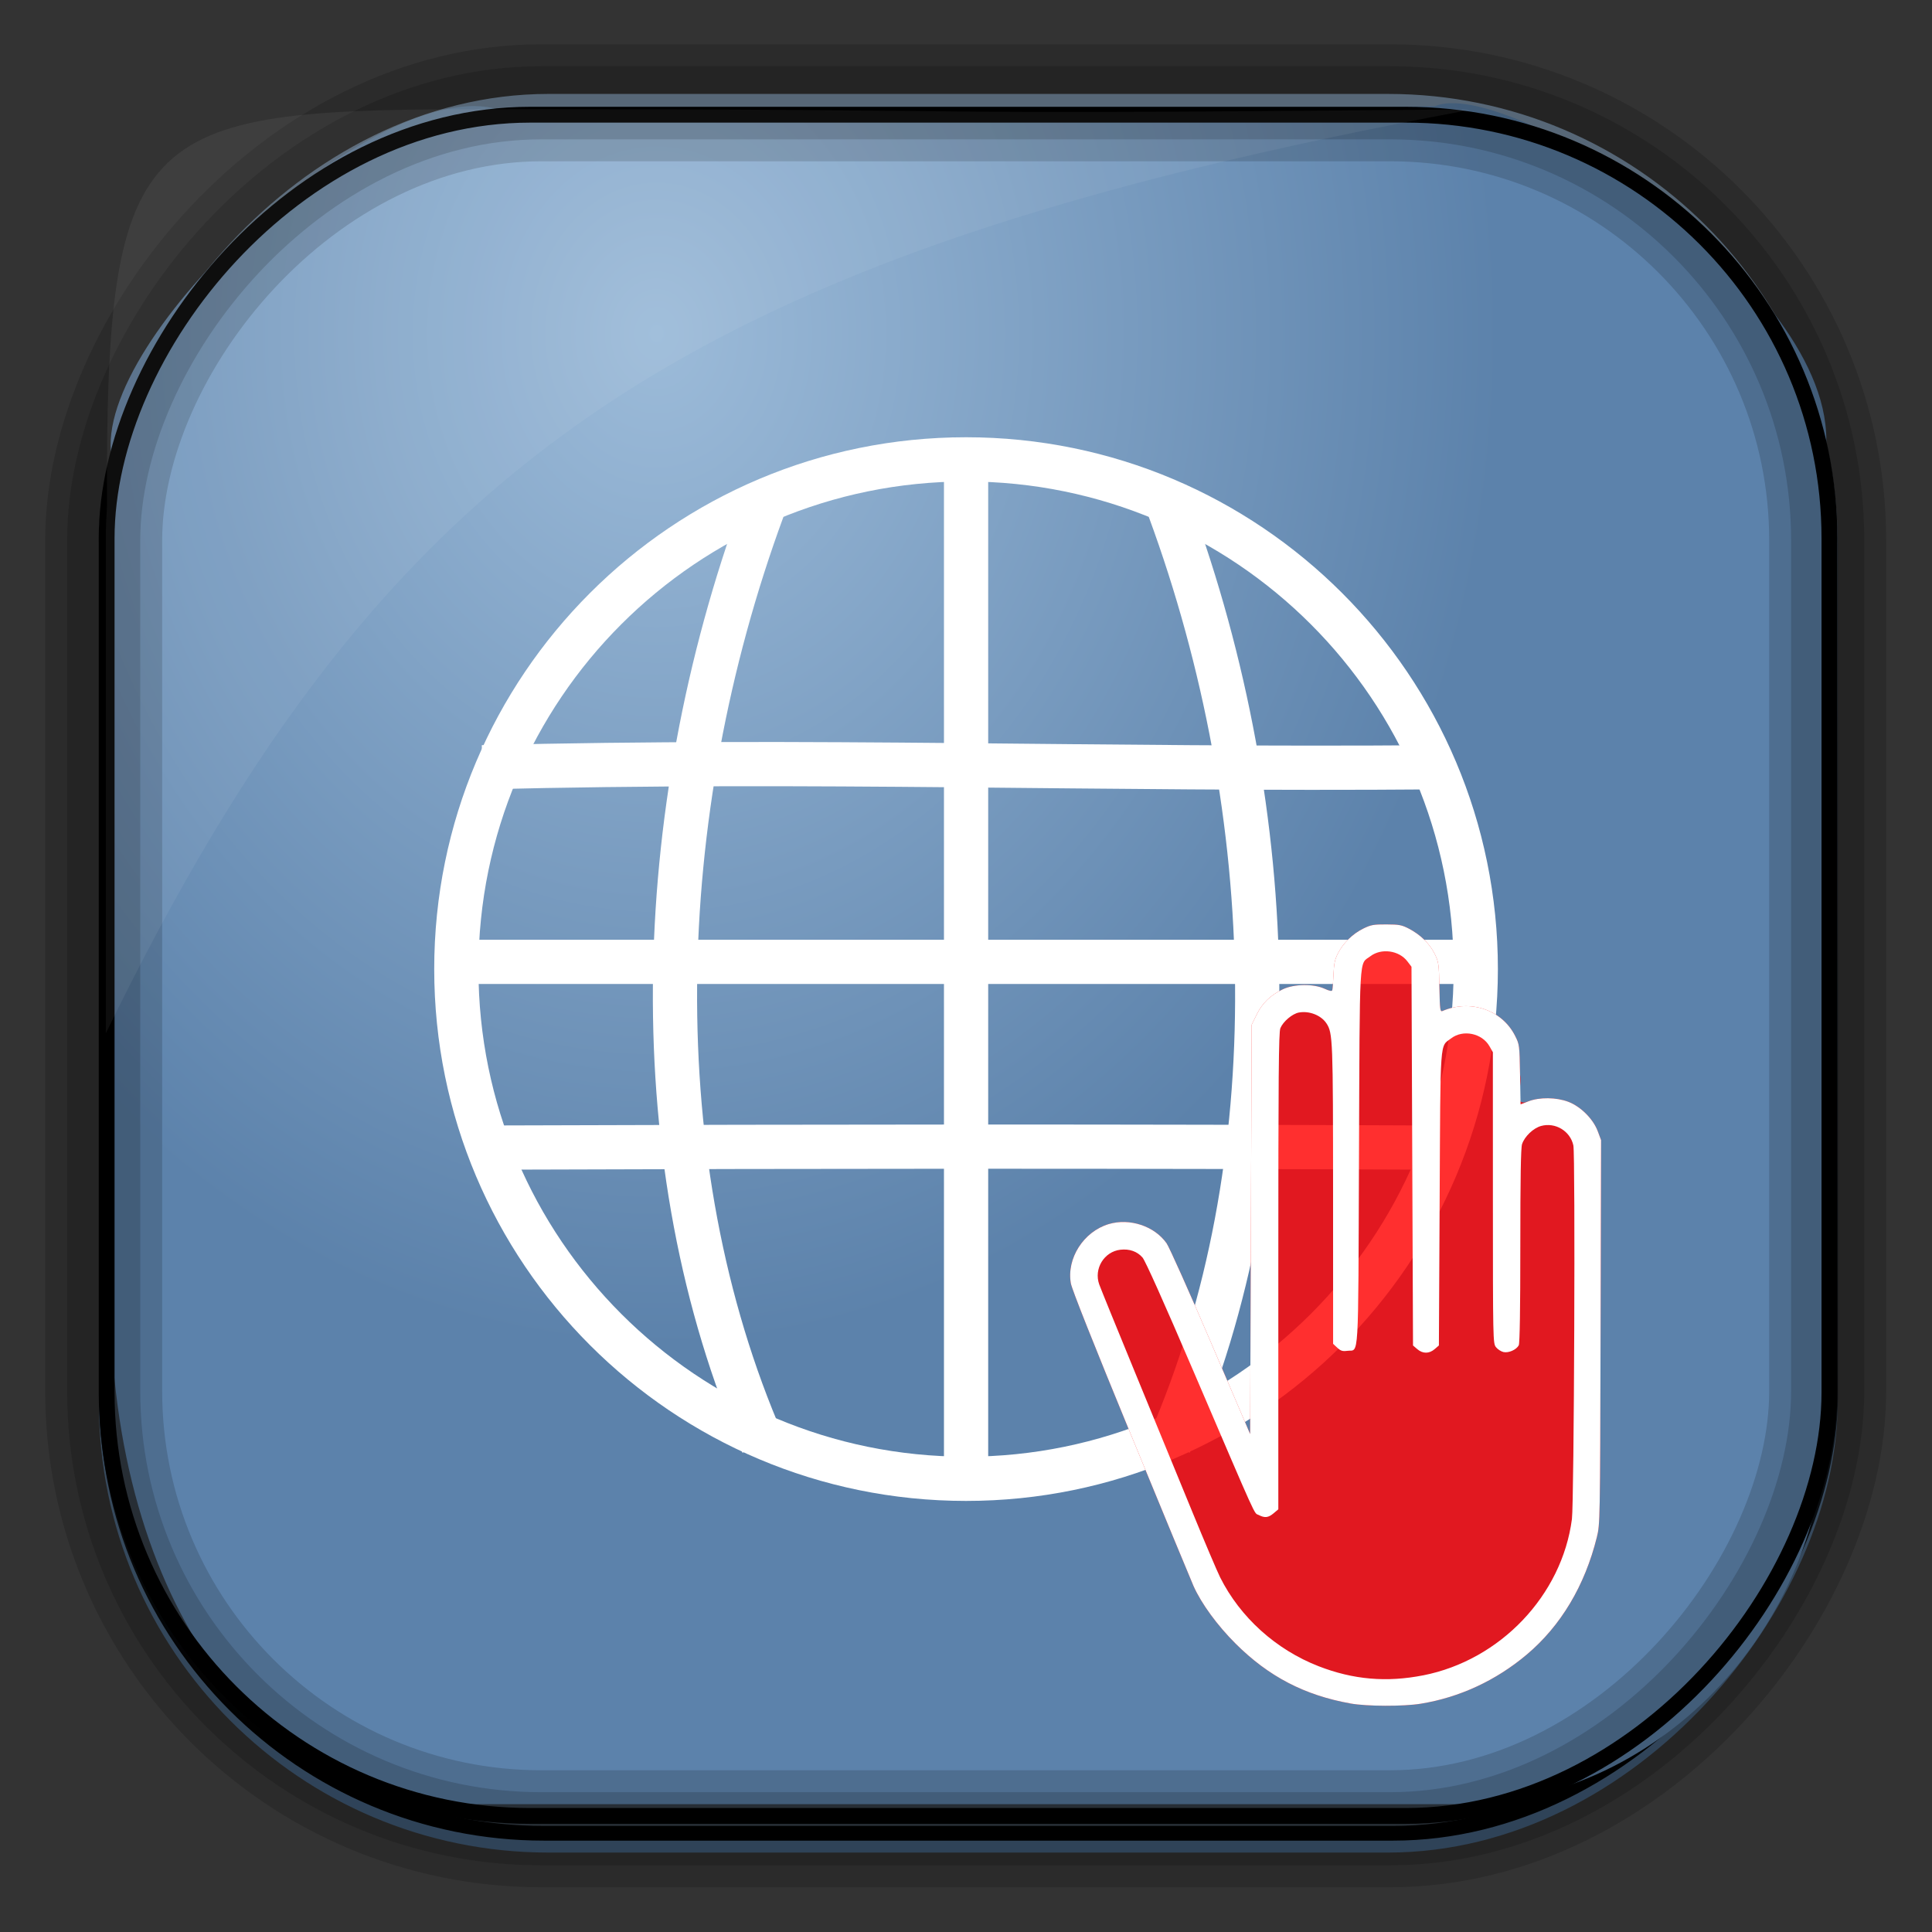 <?xml version="1.0" encoding="UTF-8" standalone="no"?>
<!-- Created with Inkscape (http://www.inkscape.org/) -->
<svg id="svg3449" xmlns:rdf="http://www.w3.org/1999/02/22-rdf-syntax-ns#" xmlns="http://www.w3.org/2000/svg" height="128" width="128" version="1.0" xmlns:cc="http://creativecommons.org/ns#" xmlns:xlink="http://www.w3.org/1999/xlink" xmlns:dc="http://purl.org/dc/elements/1.1/">
 <rect width="100%" height="100%" fill="#333333" stroke="none"/>
 <defs id="defs3451">
  <linearGradient id="linearGradient3514" y2="-9.103" gradientUnits="userSpaceOnUse" x2="66.492" gradientTransform="matrix(.968 0 0 .979 2.179 .166)" y1="-42.638" x1="67.952">
   <stop id="stop4620" style="stop-color:#37414b" offset="0"/>
   <stop id="stop4622" style="stop-color:#37414b;stop-opacity:0" offset="1"/>
  </linearGradient>
  <linearGradient id="linearGradient3516" y2="-11.847" gradientUnits="userSpaceOnUse" x2="58.98" gradientTransform="matrix(.968 0 0 .979 2.179 .166)" y1="-118.55" x1="57.173">
   <stop id="stop4596" offset="0"/>
   <stop id="stop4598" style="stop-opacity:0" offset="1"/>
  </linearGradient>
  <linearGradient id="linearGradient3519" y2="50.369" gradientUnits="userSpaceOnUse" x2="76.558" gradientTransform="matrix(.968 0 0 .979 3.242 -129.19)" y1="13.164" x1="76.558">
   <stop id="stop3392" style="stop-color:#425e7b" offset="0"/>
   <stop id="stop3394" style="stop-color:#7a91a7" offset="1"/>
  </linearGradient>
  <linearGradient id="linearGradient3521" y2="-8.74" gradientUnits="userSpaceOnUse" x2="60.217" gradientTransform="matrix(.968 0 0 .979 2.179 .166)" y1="-123.72" x1="60.395">
   <stop id="stop3392-4-8" style="stop-color:#425e7b" offset="0"/>
   <stop id="stop3394-8-0" style="stop-color:#7a91a7" offset="1"/>
  </linearGradient>
  <radialGradient id="radialGradient3349" gradientUnits="userSpaceOnUse" cy="45.647" cx="42.148" gradientTransform="matrix(.947 0 0 1.139 3.595 -29.89)" r="58.984">
   <stop id="stop2699-5" style="stop-color:#9cbbd9" offset="0"/>
   <stop id="stop2701-7" style="stop-color:#5c82ab" offset="1"/>
  </radialGradient>
 </defs>
 <rect id="rect892" style="stroke:url(#linearGradient3521);stroke-width:.974;fill:url(#linearGradient3519)" transform="scale(1,-1)" ry="29.296" height="115.54" width="114.22" y="-122.25" x="7.039"/>
 <rect id="rect892-2" style="stroke:url(#linearGradient3516);stroke-width:.974;fill:url(#linearGradient3514)" transform="scale(1,-1)" ry="28.993" height="114.35" width="114.22" y="-121.46" x="7.06"/>
 <path id="rect895" style="fill:url(#radialGradient3349)" d="m33.051 7.26c-7.969-2.449-27.013 15.174-25.653 23.038-0.05 0.974-0.089 1.965-0.089 2.957v52.419c0 20.876 10.712 33.859 22.318 33.859h67.038c12.638 0 24.318-11.245 24.318-25.859v-64.017c0.7-10.928-21.283-24.659-25.926-22.618-47.846 0.865-18.017 0.224-62.003 0.224z"/>
 <rect id="rect892-2-7-8" style="opacity:.159;stroke:#000;stroke-width:4.845;fill:none" transform="scale(1,-1)" ry="28.993" height="114.35" width="114.22" y="-121.16" x="6.869"/>
 <rect id="rect892-2-7-1" style="opacity:.159;stroke:#000;stroke-width:7.751;fill:none" transform="scale(1,-1)" ry="28.993" height="114.35" width="114.22" y="-121.16" x="6.869"/>
 <rect id="rect892-2-7-2-9" ry="28.067" style="stroke:#000;stroke-width:1.049;fill:none" transform="scale(1,-1)" height="112.71" width="114.14" y="-120.31" x="7.065"/>
 <path id="path1187" style="fill:#fff;fill-opacity:.057" d="m33.017 7.232c-23.707 0-26.027 0.674-25.93 26.295-0.043 0.716-0.077 1.444-0.077 2.173v32.76c18.67-38.321 38.34-51.497 90.374-61.179-0.225-0.026-0.46-0.03-0.691-0.03-41.576 0.387-25.652-0.019-63.676-0.019z"/>
 <g id="layer1-0" transform="matrix(2.93 0 0 2.93 -6.315 -2948.9)">
  <g id="g3033" transform="translate(0 0)">
   <path id="path3019" style="stroke:#fff;stroke-width:1px;fill:none" d="m13.062 1023.8c7.57-0.189 13.822 0.063 21.567 0"/>
   <path id="path3031" d="m12.531 1028.2h22.937" style="stroke:#fff;stroke-width:1px;fill:none"/>
   <path id="path3033" style="stroke:#fff;stroke-width:1px;fill:none" d="m13.062 1032.4c8.142-0.028 14.486-0.031 21.567 0"/>
   <g id="g3019" transform="translate(-.479)">
    <path id="path3021" style="stroke:#fff;stroke-width:1px;fill:none" d="m24.479 1039.8v-22.937"/>
    <path id="path3029" d="m19.881 1039.1c-2.75-6.314-2.54-14.235 0-21.138" style="stroke:#fff;stroke-width:1px;fill:none"/>
    <path id="path3017" style="stroke:#fff;stroke-width:1px;fill:none" d="m29.078 1039.1c2.75-6.314 2.54-14.235 0-21.138"/>
   </g>
   <path id="path3012" style="stroke:#fff;stroke-linecap:round;stroke-width:.79;fill:none" d="m33.057 27.317c0 5.028-4.076 9.104-9.104 9.104s-9.104-4.076-9.104-9.104 4.076-9.104 9.104-9.104 9.104 4.076 9.104 9.104z" transform="matrix(1.266 0 0 1.266 -6.325 993.78)"/>
  </g>
 </g>
 <g id="g8329" transform="matrix(.6 0 0 .6 117.2 43.075)">
  <path id="path5226" style="opacity:.813;fill:#f00" d="m-46.199 116.31c-5.096-0.915-9.044-2.971-12.702-6.614-2.018-2.01-3.778-4.42-4.642-6.356-0.236-0.528-3.339-8.032-6.895-16.675-4.144-10.071-6.532-16.083-6.649-16.741-0.487-2.755 1.396-5.712 4.171-6.547 2.31-0.695 5.051 0.21 6.395 2.111 0.294 0.416 2.491 5.327 4.882 10.913l4.347 10.156 0.084-22.597 0.084-22.597 0.553-1.124c0.632-1.285 1.525-2.147 2.892-2.794 1.248-0.591 3.366-0.621 4.588-0.067 0.579 0.263 0.824 0.309 0.871 0.162 0.036-0.112 0.095-0.885 0.131-1.717 0.052-1.213 0.152-1.681 0.501-2.361 0.579-1.127 1.624-2.146 2.79-2.718 0.842-0.414 1.135-0.467 2.549-0.461 1.411 0.006 1.701 0.06 2.494 0.473 1.26 0.655 2.294 1.665 2.839 2.775 0.441 0.898 0.469 1.092 0.522 3.692 0.051 2.482 0.083 2.732 0.336 2.623 3.083-1.324 6.575-0.133 8.02 2.736 0.484 0.96 0.491 1.017 0.55 4.271 0.312 1.334-0.878 3.658 0.927 2.964 1.228-0.472 3.074-0.451 4.396 0.05 1.372 0.52 2.75 1.894 3.256 3.247l0.368 0.985-0.055 21.199c-0.054 20.955-0.059 21.216-0.412 22.643-1.324 5.354-3.978 9.797-7.745 12.97-3.403 2.865-7.426 4.729-11.709 5.423-1.91 0.31-5.946 0.297-7.736-0.024z"/>
  <path id="path5226-1" style="fill:#fff" d="m-46.199 116.31c-5.096-0.915-9.044-2.971-12.702-6.614-2.018-2.01-3.778-4.42-4.642-6.356-0.236-0.528-3.339-8.032-6.895-16.675-4.144-10.071-6.532-16.083-6.649-16.741-0.487-2.755 1.396-5.712 4.171-6.547 2.31-0.695 5.051 0.21 6.395 2.111 0.294 0.416 2.491 5.327 4.882 10.913l4.347 10.156 0.084-22.597 0.084-22.597 0.553-1.124c0.632-1.285 1.525-2.147 2.892-2.794 1.248-0.591 3.366-0.621 4.588-0.067 0.579 0.263 0.824 0.309 0.871 0.162 0.036-0.112 0.095-0.885 0.131-1.717 0.052-1.213 0.152-1.681 0.501-2.361 0.579-1.127 1.624-2.146 2.79-2.718 0.842-0.414 1.135-0.467 2.549-0.461 1.411 0.006 1.701 0.06 2.494 0.473 1.26 0.655 2.294 1.665 2.839 2.775 0.441 0.898 0.469 1.092 0.522 3.692 0.051 2.482 0.083 2.732 0.336 2.623 3.083-1.324 6.575-0.133 8.02 2.736 0.484 0.96 0.491 1.017 0.55 4.271l0.059 3.298 0.868-0.333c1.228-0.472 3.074-0.451 4.396 0.05 1.372 0.52 2.75 1.894 3.256 3.247l0.368 0.985-0.055 21.199c-0.054 20.955-0.059 21.216-0.412 22.643-1.324 5.354-3.978 9.797-7.745 12.97-3.403 2.865-7.426 4.729-11.709 5.423-1.91 0.31-5.946 0.297-7.736-0.024zm8.023-3.109c8.506-1.677 15.318-8.839 16.416-17.257 0.241-1.849 0.389-40.184 0.159-41.256-0.341-1.591-1.998-2.587-3.571-2.147-0.858 0.24-1.812 1.153-2.096 2.005-0.134 0.401-0.19 3.741-0.19 11.23 0 6.989-0.06 10.77-0.173 10.982-0.264 0.493-1.117 0.87-1.686 0.745-0.269-0.059-0.642-0.301-0.828-0.538-0.333-0.424-0.338-0.654-0.341-16.5l-0.003-16.07-0.375-0.66c-0.819-1.44-2.918-1.873-4.229-0.873-1.273 0.971-1.179-0.345-1.272 17.724l-0.084 16.191-0.472 0.406c-0.603 0.518-1.311 0.518-1.914-0l-0.472-0.406-0.084-20.91-0.084-20.91-0.459-0.602c-0.921-1.208-2.877-1.476-4.078-0.56-1.272 0.971-1.168-0.878-1.261 22.233-0.094 23.105 0.023 21.164-1.279 21.338-0.538 0.072-0.735 0.012-1.116-0.341l-0.462-0.429-0.004-16.437c-0.004-17.188-0.03-17.879-0.729-18.946-0.588-0.897-1.905-1.415-3.052-1.199-0.722 0.135-1.731 0.989-2.038 1.725-0.187 0.449-0.227 5.134-0.227 26.837v26.293l-0.517 0.435c-0.589 0.496-0.977 0.54-1.655 0.189-0.551-0.285 0.051 1.041-7.165-15.795-3.329-7.768-5.354-12.286-5.662-12.637-0.589-0.671-1.437-0.969-2.435-0.857-1.797 0.203-2.958 2.099-2.343 3.829 0.151 0.425 1.967 4.889 4.036 9.92s4.879 11.869 6.244 15.197c1.365 3.328 2.748 6.58 3.071 7.227 2.209 4.415 6.168 7.988 10.879 9.819 3.816 1.482 7.5 1.802 11.552 1.003z"/>
 </g>
</svg>
